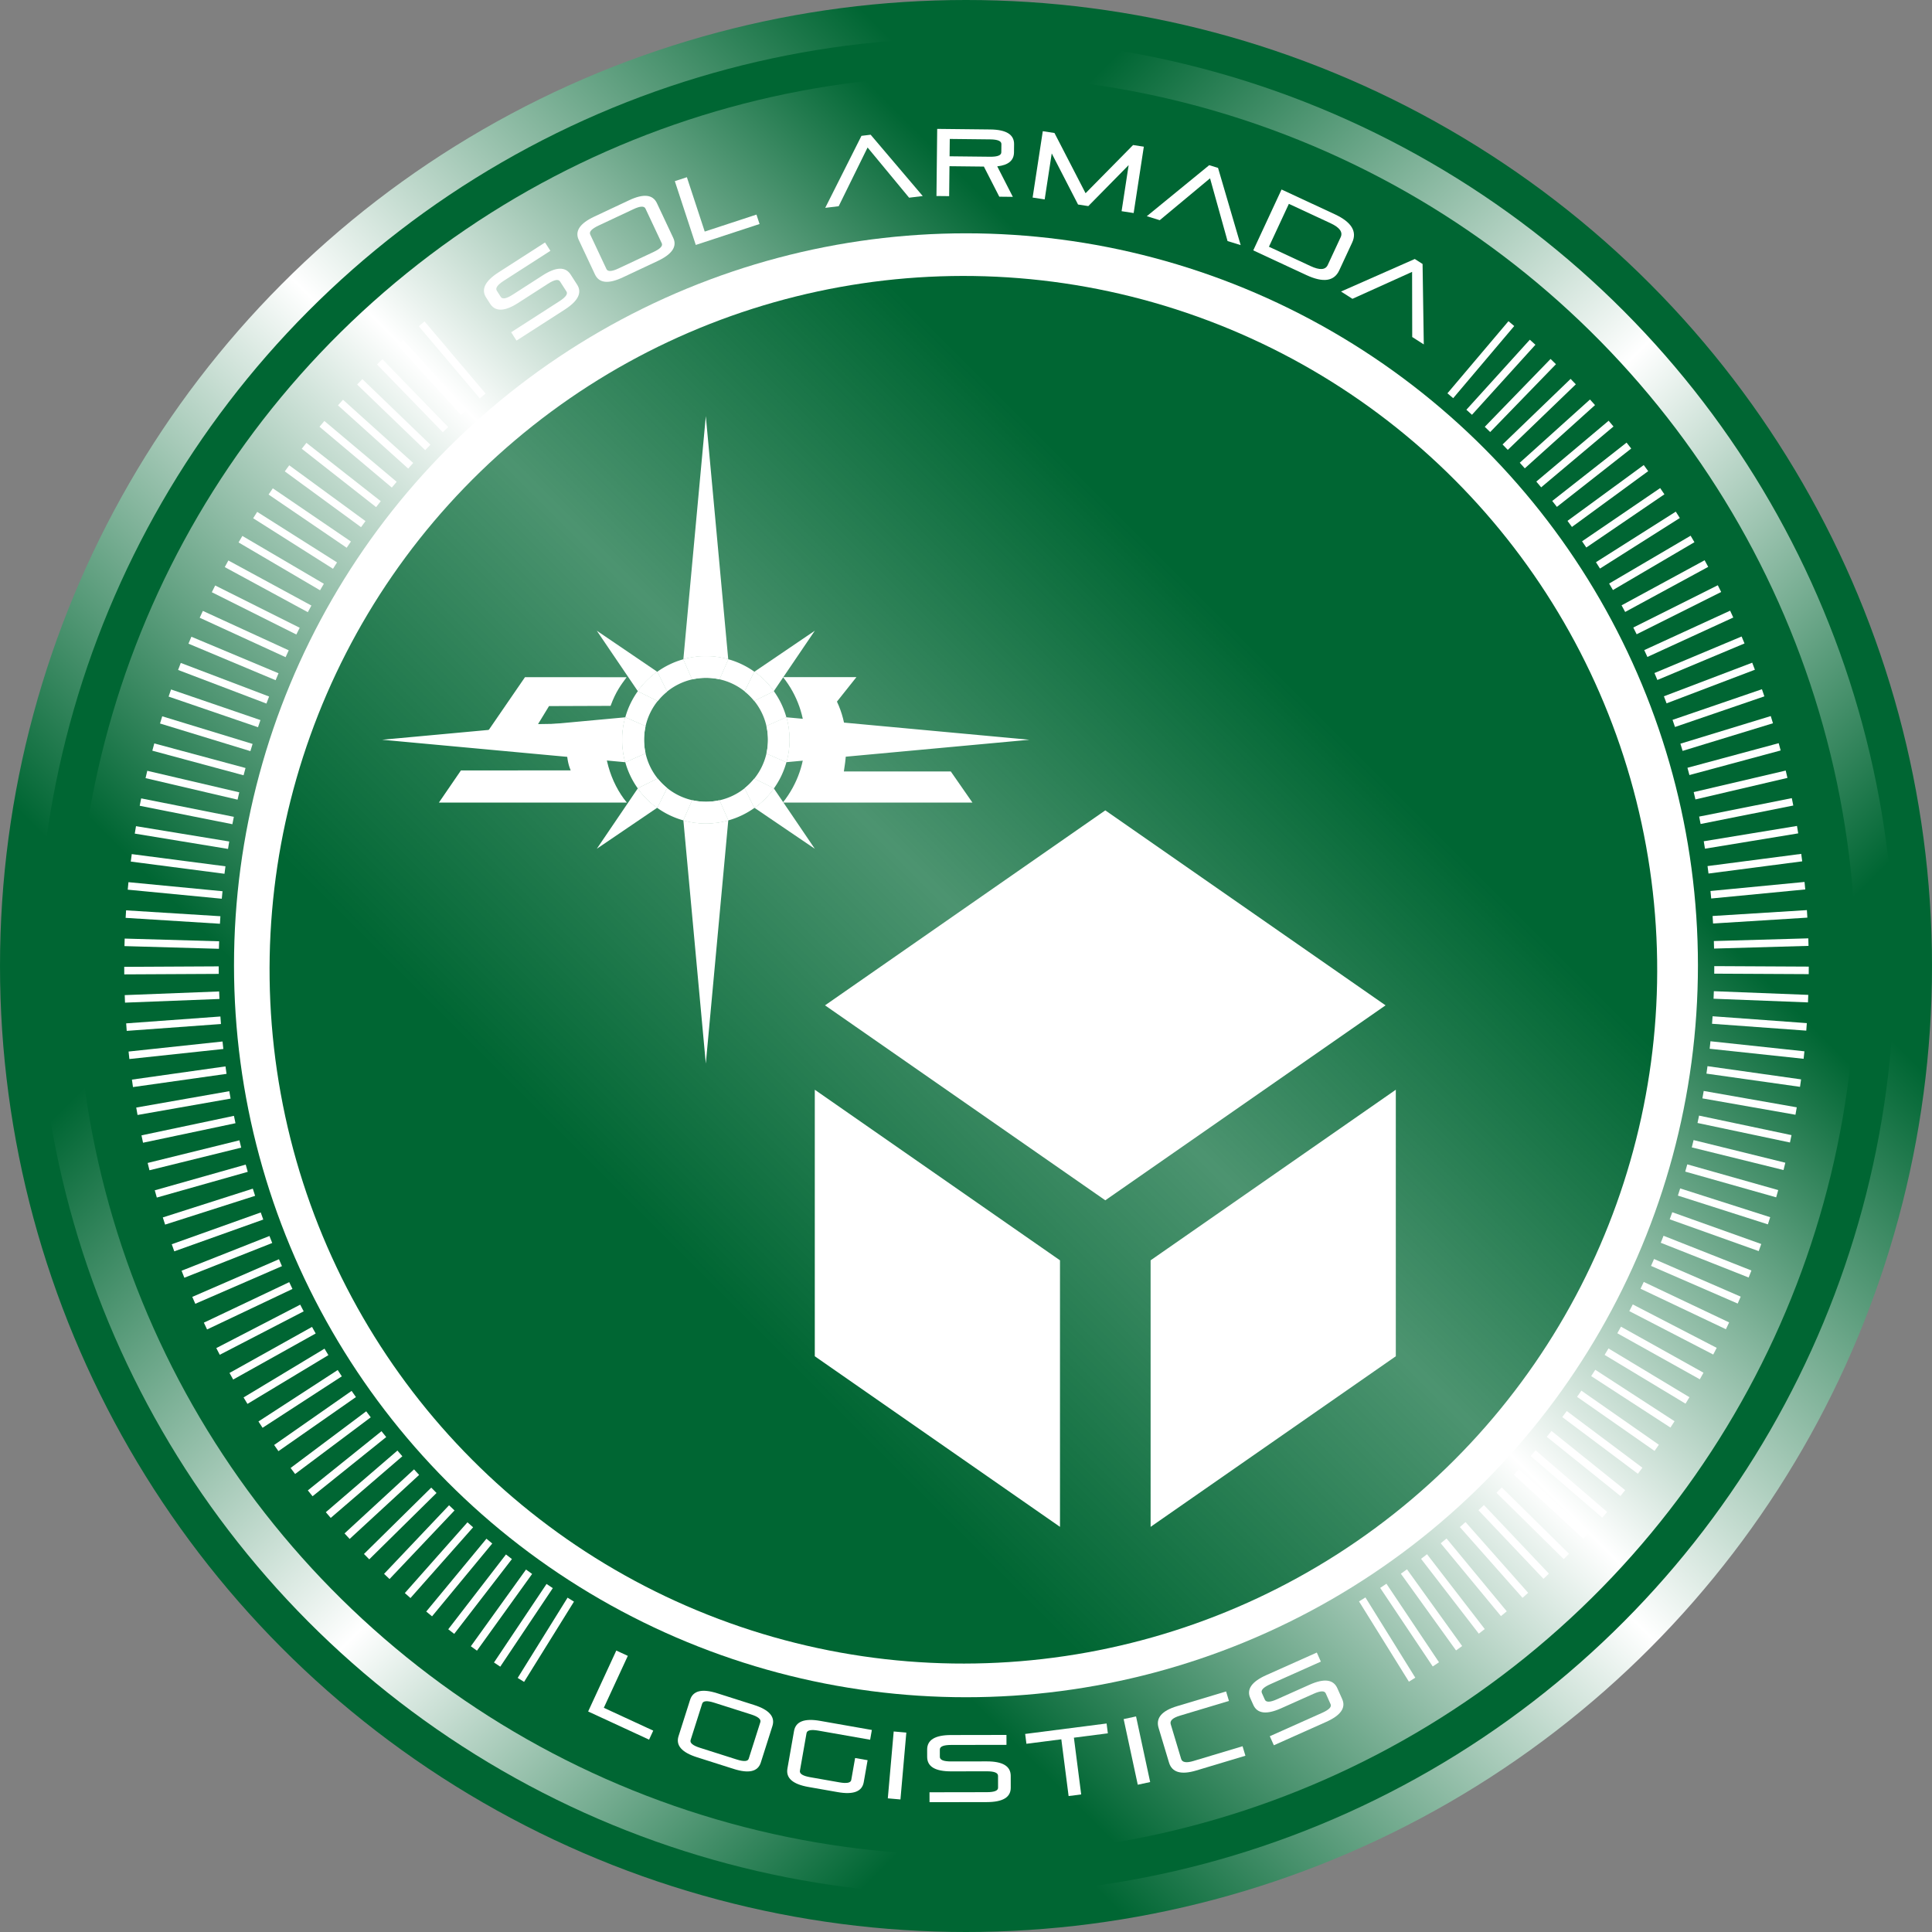 <svg id="Logistics" xmlns="http://www.w3.org/2000/svg" xmlns:xlink="http://www.w3.org/1999/xlink" viewBox="0 0 4376.488 4376.488">
  <rect x="0" y="0" width="4376.488" height="4376.488" fill="#808080" stroke="none"/>
  <defs>
    <style>
      .cls-1 {
        fill: url(#linear-gradient);
      }

      .cls-2 {
        fill: url(#linear-gradient-2);
      }

      .cls-3 {
        fill: url(#linear-gradient-3);
      }

      .cls-4 {
        fill: #fff;
      }

      .cls-5 {
        fill: url(#linear-gradient-4);
      }
    </style>
    <linearGradient id="linear-gradient" x1="640.922" y1="3735.566" x2="3735.566" y2="640.922" gradientUnits="userSpaceOnUse">
      <stop offset="0.21" stop-color="#063"/>
      <stop offset="0.505" stop-color="#fff"/>
      <stop offset="0.812" stop-color="#063"/>
    </linearGradient>
    <linearGradient id="linear-gradient-2" x1="701.179" y1="701.95" x2="3675.51" y2="3676.281" gradientUnits="userSpaceOnUse">
      <stop offset="0.21" stop-color="#063"/>
      <stop offset="0.522" stop-color="#fff"/>
      <stop offset="0.812" stop-color="#063"/>
    </linearGradient>
    <linearGradient id="linear-gradient-3" x1="765" y1="-1371.45" x2="3615.811" y2="-4222.261" gradientTransform="translate(-408.312 -374.678) rotate(8.947)" xlink:href="#linear-gradient-2"/>
    <linearGradient id="linear-gradient-4" x1="1072.98" y1="-1675.259" x2="3295.831" y2="-3898.109" gradientTransform="translate(-462.019 -434.308) rotate(10.275)" gradientUnits="userSpaceOnUse">
      <stop offset="0.21" stop-color="#063"/>
      <stop offset="0.527" stop-color="#063" stop-opacity="0.7"/>
      <stop offset="0.812" stop-color="#063"/>
    </linearGradient>
  </defs>
  <title>Sol_Emblem_LOGISTICS</title>
  <g>
    <circle class="cls-1" cx="2188.244" cy="2188.244" r="2188.244"/>
    <circle class="cls-2" cx="2188.345" cy="2189.115" r="2103.169"/>
    <circle class="cls-3" cx="2190.406" cy="-2796.855" r="2015.686" transform="translate(459.552 5290.081) rotate(-8.947)"/>
    <circle class="cls-4" cx="2188.177" cy="2186.607" r="1658.092"/>
    <circle class="cls-5" cx="2184.406" cy="-2786.684" r="1571.651" transform="translate(530.015 5328.398) rotate(-10.275)"/>
    <g>
      <g id="layer10">
        <path id="path4357-3" class="cls-4" d="M1775.813-3449.549H1942.066l-44.086,55.418c23.87,50.657,24.943,102.957,15.656,158.173h242.188l49.014,70.504H1775.377c68.291-85.658,65.408-202.996.436-284.094h0Z" transform="translate(-2.061 4983.462)"/>
      </g>
      <g id="layer23">
        <path id="path4388-4" class="cls-4" d="M1421.55-3449.382l-230.219-.134L1082.877-3291.577l201.588-.704c2.112,21.59,3.252,37.515,10.359,53.976l-248.591.034L996.314-3165.455h425.706c-36.945-44.388-59.273-114.456-47.003-180.132l-154.15,2.38,24.876-40.767,139.432-.503c11.901-32.687,24.239-48.377,36.375-64.905h0Z" transform="translate(-2.061 4983.462)"/>
      </g>
      <path class="cls-4" d="M1738.276-3276.729a140.199,140.199,0,0,1-27.658,57.194l44.254,21.859,0.201,0.302a188.226,188.226,0,0,0,28.463-59.541l-0.268.034Z" transform="translate(-2.061 4983.462)"/>
      <path class="cls-4" d="M1464.44-3338.349a139.83,139.83,0,0,1,27.524-57.161l-45.058-22.261a188.855,188.855,0,0,0-28.396,59.206h0.067Z" transform="translate(-2.061 4983.462)"/>
      <path class="cls-4" d="M1491.864-3219.904a139.847,139.847,0,0,1-27.457-57.194l-45.896,20.249H1418.477a188.75,188.75,0,0,0,28.362,59.34l0.134-.201Z" transform="translate(-2.061 4983.462)"/>
      <path class="cls-4" d="M1570.18-3170.789a139.769,139.769,0,0,1-57.094-27.759l-22.16,44.79-0.268.168a189.306,189.306,0,0,0,59.441,28.53v-0.067Z" transform="translate(-2.061 4983.462)"/>
      <path class="cls-4" d="M1570.146-3444.49l-20.115-45.528v-0.034a188.704,188.704,0,0,0-59.139,28.329l22.227,44.958A140.073,140.073,0,0,1,1570.146-3444.49Z" transform="translate(-2.061 4983.462)"/>
      <path class="cls-4" d="M1710.886-3153.724l-21.892-44.287a140.127,140.127,0,0,1-57.228,27.424l20.048,45.561a188.6,188.6,0,0,0,59.407-28.463Z" transform="translate(-2.061 4983.462)"/>
      <path class="cls-4" d="M1710.517-3395.845a139.844,139.844,0,0,1,27.726,57.127l45.125-19.881h0.067a188.103,188.103,0,0,0-28.463-59.239l-0.067.101Z" transform="translate(-2.061 4983.462)"/>
      <path class="cls-4" d="M1631.766-3444.692a139.538,139.538,0,0,1,57.161,27.357l21.959-44.455,0.034-.034a188.878,188.878,0,0,0-59.239-28.329l0.034,0.201Z" transform="translate(-2.061 4983.462)"/>
      <path class="cls-4" d="M1464.373-3277.098a140.925,140.925,0,0,1-3.319-30.542,140.403,140.403,0,0,1,3.386-30.709l-45.863-20.216h-0.067a189.521,189.521,0,0,0-6.94,50.992,189.042,189.042,0,0,0,6.873,50.724h0.034Z" transform="translate(-2.061 4983.462)"/>
      <path class="cls-4" d="M1601.392-3167.302a140.707,140.707,0,0,1-31.212-3.487l-20.082,45.662v0.067a190.109,190.109,0,0,0,50.892,6.906,189.611,189.611,0,0,0,50.825-6.906l-20.048-45.561A139.622,139.622,0,0,1,1601.392-3167.302Z" transform="translate(-2.061 4983.462)"/>
      <path class="cls-4" d="M1513.086-3198.548a141.788,141.788,0,0,1-21.222-21.322l-44.924,22.194-0.134.201a190.641,190.641,0,0,0,43.851,43.918l0.268-.168Z" transform="translate(-2.061 4983.462)"/>
      <path class="cls-4" d="M1570.146-3444.49a141.227,141.227,0,0,1,31.246-3.487,141.711,141.711,0,0,1,30.374,3.286l19.981-45.226-0.034-.201a189.105,189.105,0,0,0-50.757-6.873,189.458,189.458,0,0,0-50.959,6.94v0.034Z" transform="translate(-2.061 4983.462)"/>
      <path class="cls-4" d="M1513.119-3416.765l-22.227-44.958a190.054,190.054,0,0,0-43.985,43.952l45.058,22.261A140.899,140.899,0,0,1,1513.119-3416.765Z" transform="translate(-2.061 4983.462)"/>
      <path class="cls-4" d="M1688.96-3417.301a140.493,140.493,0,0,1,21.59,21.456l44.388-21.926,0.067-.101a191.365,191.365,0,0,0-44.019-43.918l-0.034.034Z" transform="translate(-2.061 4983.462)"/>
      <path class="cls-4" d="M1738.242-3338.751a141.801,141.801,0,0,1,3.453,31.112,140.202,140.202,0,0,1-3.42,30.91l44.991,19.814,0.268-.034a189.634,189.634,0,0,0,6.839-50.623,188.698,188.698,0,0,0-6.973-51.059h-0.067Z" transform="translate(-2.061 4983.462)"/>
      <path class="cls-4" d="M1710.617-3219.568a142.903,142.903,0,0,1-21.624,21.557l21.892,44.287,0.302,0.201a191.301,191.301,0,0,0,43.885-43.885l-0.201-.302Z" transform="translate(-2.061 4983.462)"/>
      <path class="cls-4" d="M1418.511-3358.565l-550.856,50.825,550.789,50.892a189.042,189.042,0,0,1-6.873-50.724A189.521,189.521,0,0,1,1418.511-3358.565Z" transform="translate(-2.061 4983.462)"/>
      <path class="cls-4" d="M1464.373-3277.098a140.925,140.925,0,0,1-3.319-30.542,140.403,140.403,0,0,1,3.386-30.709l-45.863-20.216h-0.067a189.521,189.521,0,0,0-6.94,50.992,189.042,189.042,0,0,0,6.873,50.724h0.034Z" transform="translate(-2.061 4983.462)"/>
      <path class="cls-4" d="M1550.098-3125.06l50.825,550.823,50.892-550.789v-0.034a189.614,189.614,0,0,1-50.825,6.906A190.109,190.109,0,0,1,1550.098-3125.06Z" transform="translate(-2.061 4983.462)"/>
      <path class="cls-4" d="M1601.392-3167.302a140.707,140.707,0,0,1-31.212-3.487l-20.082,45.662v0.067a190.109,190.109,0,0,0,50.892,6.906,189.611,189.611,0,0,0,50.825-6.906l-20.048-45.561A139.622,139.622,0,0,1,1601.392-3167.302Z" transform="translate(-2.061 4983.462)"/>
      <path class="cls-4" d="M1446.806-3197.509L1354.008-3060.792l136.65-92.798A190.641,190.641,0,0,1,1446.806-3197.509Z" transform="translate(-2.061 4983.462)"/>
      <path class="cls-4" d="M1513.086-3198.548a141.788,141.788,0,0,1-21.222-21.322l-44.924,22.194-0.134.201a190.641,190.641,0,0,0,43.851,43.918l0.268-.168Z" transform="translate(-2.061 4983.462)"/>
      <path class="cls-4" d="M1651.713-3490.118l-50.791-550.722-50.892,550.789a189.275,189.275,0,0,1,50.959-6.94A190.206,190.206,0,0,1,1651.713-3490.118Z" transform="translate(-2.061 4983.462)"/>
      <path class="cls-4" d="M1570.146-3444.49a141.227,141.227,0,0,1,31.246-3.487,141.711,141.711,0,0,1,30.374,3.286l19.981-45.226-0.034-.201a189.105,189.105,0,0,0-50.757-6.873,189.458,189.458,0,0,0-50.959,6.94v0.034Z" transform="translate(-2.061 4983.462)"/>
      <path class="cls-4" d="M1490.892-3461.722h0l-136.918-92.999,92.932,136.951h0A190.707,190.707,0,0,1,1490.892-3461.722Z" transform="translate(-2.061 4983.462)"/>
      <path class="cls-4" d="M1513.119-3416.765l-22.227-44.958a190.054,190.054,0,0,0-43.985,43.952l45.058,22.261A140.899,140.899,0,0,1,1513.119-3416.765Z" transform="translate(-2.061 4983.462)"/>
      <path class="cls-4" d="M1754.972-3417.871l92.865-136.851-136.884,92.932A190.708,190.708,0,0,1,1754.972-3417.871Z" transform="translate(-2.061 4983.462)"/>
      <path class="cls-4" d="M1688.96-3417.301a140.493,140.493,0,0,1,21.59,21.456l44.388-21.926,0.067-.101a191.365,191.365,0,0,0-44.019-43.918l-0.034.034Z" transform="translate(-2.061 4983.462)"/>
      <path class="cls-4" d="M1783.535-3256.949l550.621-50.791-550.722-50.892a190.026,190.026,0,0,1,6.973,51.059A189.46,189.46,0,0,1,1783.535-3256.949Z" transform="translate(-2.061 4983.462)"/>
      <path class="cls-4" d="M1738.242-3338.751a141.801,141.801,0,0,1,3.453,31.112,140.202,140.202,0,0,1-3.42,30.91l44.991,19.814,0.268-.034a189.634,189.634,0,0,0,6.839-50.623,188.698,188.698,0,0,0-6.973-51.059h-0.067Z" transform="translate(-2.061 4983.462)"/>
      <path class="cls-4" d="M1711.187-3153.523l136.616,92.765-92.731-136.65A189.334,189.334,0,0,1,1711.187-3153.523Z" transform="translate(-2.061 4983.462)"/>
      <path class="cls-4" d="M1710.617-3219.568a142.903,142.903,0,0,1-21.624,21.557l21.892,44.287,0.302,0.201a191.301,191.301,0,0,0,43.885-43.885l-0.201-.302Z" transform="translate(-2.061 4983.462)"/>
    </g>
    <g>
      <path class="cls-4" d="M1231.435-4359.69q45.604-29.319,63.359-1.703l14.602,22.711q17.522,27.254-28.083,56.573l-109.196,70.203-12.148-18.896,109.196-70.203q21.438-13.782,16.066-22.142l-14.602-22.711q-5.606-8.722-27.046,5.062l-67.953,43.687q-45.606,29.321-63.359,1.702l-8.994-13.99q-17.754-27.616,27.85-56.937l105.562-67.866,12.148,18.896-105.562,67.867q-21.442,13.785-15.833,22.505l8.994,13.99q5.607,8.722,27.047-5.062Z" transform="translate(-2.061 4983.462)"/>
      <path class="cls-4" d="M1313.085-4439.955q-13.964-29.713,35.104-52.773l78.979-37.114q49.066-23.057,63.031,6.656l36.932,78.587q13.78,29.324-35.289,52.383l-78.979,37.114q-49.071,23.06-63.031-6.656Zm169.203,27.407q23.065-10.839,18.842-19.833l-36.931-78.588q-4.411-9.383-27.478,1.457l-78.979,37.115q-23.068,10.841-18.658,20.224l36.747,78.197q4.409,9.383,27.478-1.457Z" transform="translate(-2.061 4983.462)"/>
      <path class="cls-4" d="M1530.734-4573.083l27.295-8.96,40.421,123.136,117.185-38.467,7.006,21.343-144.479,47.427Z" transform="translate(-2.061 4983.462)"/>
      <path class="cls-4" d="M2092.298-4539.378l-30.879,3.741-94.062-113.713-65.475,133.041-30.45,3.689,82.065-163.119,20.8-2.521Z" transform="translate(-2.061 4983.462)"/>
      <path class="cls-4" d="M2123.402-4539.444l1.661-152.055,120.307,1.314q54.211,0.592,53.854,33.422l-0.203,18.575q-0.299,27.432-37.931,31.556l35.319,69.078-30.671-.335-34.896-68.209-77.972-.852-0.742,67.82Zm30.143-129.278-0.429,39.31,91.578,1.001q25.482,0.278,25.6-10.089l0.203-18.575q0.114-10.368-25.373-10.646Z" transform="translate(-2.061 4983.462)"/>
      <path class="cls-4" d="M2364.251-4686.257l26.475,4.058,70.431,136.445L2568.791-4654.909l24.339,3.73-23.035,150.31-27.33-4.188,16.002-104.405-91.369,92.854-23.273-3.566-59.613-115.776L2368.543-4531.758l-27.329-4.188Z" transform="translate(-2.061 4983.462)"/>
      <path class="cls-4" d="M2812.504-4428.233l-29.727-9.152-39.632-142.154-113.96,94.869-29.313-9.025,141.356-115.589,20.024,6.165Z" transform="translate(-2.061 4983.462)"/>
      <path class="cls-4" d="M2905.109-4554.174l120.464,55.99q57.001,26.492,39.521,64.101l-29.315,63.073q-17.297,37.218-74.298,10.724L2841.017-4416.276Zm65.841,173.516q30.946,14.385,38.777-2.461l29.314-63.072q8.011-17.234-22.936-31.622l-94.414-43.881-45.156,97.156Z" transform="translate(-2.061 4983.462)"/>
      <path class="cls-4" d="M3227.319-4203.28l-26.209-16.749-0.287-147.575-135.132,61.042-25.846-16.515,167.062-73.706,17.656,11.282Z" transform="translate(-2.061 4983.462)"/>
    </g>
    <g>
      <path class="cls-4" d="M1398.151-1244.543l26.078,12.052-54.369,117.645,111.958,51.741-9.424,20.392-138.035-63.793Z" transform="translate(-2.061 4983.462)"/>
      <path class="cls-4" d="M1565.308-1132.893q9.951-31.286,61.617-14.855L1710.085-1121.299q51.664,16.431,41.715,47.72l-26.317,82.747q-9.82,30.877-61.485,14.445l-83.16-26.449q-51.669-16.433-41.715-47.721Zm105.497,135.098q24.286,7.726,27.301-1.743l26.316-82.748q3.142-9.88-21.146-17.605l-83.159-26.449q-24.29-7.724-27.432,2.156l-26.186,82.335q-3.144,9.882,21.147,17.606Z" transform="translate(-2.061 4983.462)"/>
      <path class="cls-4" d="M1939.131-1001.121l28.293,4.978-8.758,49.779q-5.614,31.912-59.011,22.517l-66.159-11.641q-53.401-9.396-47.707-41.729l14.971-85.093q5.689-32.334,59.085-22.941l117.216,20.622-3.893,22.125-117.216-20.623q-25.104-4.417-26.899,5.794L1814.083-972.24q-1.799,10.211,23.305,14.628l66.161,11.64q25.098,4.417,26.823-5.369Z" transform="translate(-2.061 4983.462)"/>
      <path class="cls-4" d="M2026.518-1061.218l28.618,2.517-13.32,151.479-28.617-2.517Z" transform="translate(-2.061 4983.462)"/>
      <path class="cls-4" d="M2237.348-993.465q54.215-.091,54.271,32.741l0.045,27q0.054,32.399-54.161,32.491l-129.815.219-0.039-22.464,129.816-.219q25.484-.042,25.471-9.979l-0.045-27q-0.018-10.367-25.506-10.325l-80.783.137q-54.22.091-54.271-32.741l-0.029-16.632q-0.056-32.83,54.161-32.923l125.496-.211,0.038,22.463-125.497.212q-25.488.042-25.471,10.411l0.028,16.631q0.018,10.368,25.506,10.326Z" transform="translate(-2.061 4983.462)"/>
      <path class="cls-4" d="M2324.321-1055.619l184.463-23.684,2.86,22.281-76.913,9.875,16.505,128.545-28.494,3.659-16.504-128.546-79.057,10.15Z" transform="translate(-2.061 4983.462)"/>
      <path class="cls-4" d="M2547.436-1089.263l28.086-6.041,31.976,148.664-28.086,6.041Z" transform="translate(-2.061 4983.462)"/>
      <path class="cls-4" d="M2816.777-1027.775l6.463,21.515-111.089,33.369q-51.929,15.598-61.992-17.916l-23.612-78.611q-10.066-33.511,41.857-49.108l111.089-33.369,6.463,21.514-111.089,33.369q-24.415,7.333-20.808,19.331l23.614,78.61q3.605,12,28.015,4.666Z" transform="translate(-2.061 4983.462)"/>
      <path class="cls-4" d="M2968.561-1167.13q49.496-22.121,62.894,7.854l11.017,24.65q13.219,29.58-36.278,51.701l-118.52,52.967-9.165-20.51,118.518-52.967q23.269-10.397,19.217-19.47l-11.017-24.651q-4.229-9.466-27.5.934l-73.754,32.961q-49.501,22.122-62.895-7.854l-6.786-15.185q-13.395-29.974,36.103-52.096l114.575-51.204,9.166,20.509-114.576,51.204q-23.271,10.4-19.039,19.865l6.786,15.185q4.23,9.466,27.5-.934Z" transform="translate(-2.061 4983.462)"/>
    </g>
    <g>
      <path class="cls-4" d="M963.698-4255.397l138.273,163.405-13.026,11.023L950.672-4244.374Z" transform="translate(-2.061 4983.462)"/>
      <path class="cls-4" d="M915.313-4213.413l143.723,158.637-12.647,11.457L902.667-4201.956Z" transform="translate(-2.061 4983.462)"/>
      <path class="cls-4" d="M868.36-4169.798l149.022,153.672-12.25,11.88L856.11-4157.918Z" transform="translate(-2.061 4983.462)"/>
      <path class="cls-4" d="M822.949-4124.644L977.082-3976.113l-11.841,12.287L811.109-4112.357Z" transform="translate(-2.061 4983.462)"/>
      <path class="cls-4" d="M779.056-4077.956L938.123-3934.716l-11.419,12.681L767.636-4065.277Z" transform="translate(-2.061 4983.462)"/>
      <path class="cls-4" d="M736.81-4029.845L900.624-3892.071l-10.983,13.059-163.814-137.774Z" transform="translate(-2.061 4983.462)"/>
      <path class="cls-4" d="M696.185-3980.308l168.372,132.164-10.536,13.422L685.649-3966.886Z" transform="translate(-2.061 4983.462)"/>
      <path class="cls-4" d="M657.264-3929.448l172.741,126.412-10.078,13.771L647.188-3915.679Z" transform="translate(-2.061 4983.462)"/>
      <path class="cls-4" d="M620.075-3877.298l176.906,120.525-9.608,14.103L610.468-3863.196Z" transform="translate(-2.061 4983.462)"/>
      <path class="cls-4" d="M584.677-3823.939L765.533-3709.429l-9.128,14.418L575.548-3809.522Z" transform="translate(-2.061 4983.462)"/>
      <path class="cls-4" d="M551.093-3769.421L735.689-3661.043l-8.64,14.716L542.453-3754.706Z" transform="translate(-2.061 4983.462)"/>
      <path class="cls-4" d="M519.373-3713.82l188.12,102.117-8.141,14.997L511.232-3698.823Z" transform="translate(-2.061 4983.462)"/>
      <path class="cls-4" d="M489.52-3657.179L680.961-3561.423l-7.634,15.261-191.441-95.755Z" transform="translate(-2.061 4983.462)"/>
      <path class="cls-4" d="M461.593-3599.597L656.127-3510.293l-7.119,15.507-194.533-89.303Z" transform="translate(-2.061 4983.462)"/>
      <path class="cls-4" d="M435.599-3541.096l197.409,82.758-6.597,15.735-197.41-82.756Z" transform="translate(-2.061 4983.462)"/>
      <path class="cls-4" d="M411.572-3481.762L611.642-3405.646l-6.068,15.949-200.069-76.116Z" transform="translate(-2.061 4983.462)"/>
      <path class="cls-4" d="M389.545-3421.65l202.498,69.386-5.53,16.143-202.499-69.386Z" transform="translate(-2.061 4983.462)"/>
      <path class="cls-4" d="M369.544-3360.861l204.707,62.581-4.99,16.318-204.706-62.581Z" transform="translate(-2.061 4983.462)"/>
      <path class="cls-4" d="M351.578-3299.439L558.261-3243.717l-4.442,16.476-206.683-55.722Z" transform="translate(-2.061 4983.462)"/>
      <path class="cls-4" d="M335.673-3237.411l208.43,48.775-3.888,16.615-208.431-48.775Z" transform="translate(-2.061 4983.462)"/>
      <path class="cls-4" d="M321.86-3174.916l209.934,41.778-3.331,16.734L318.529-3158.181Z" transform="translate(-2.061 4983.462)"/>
      <path class="cls-4" d="M310.131-3111.976l211.221,34.721-2.768,16.838-211.221-34.721Z" transform="translate(-2.061 4983.462)"/>
      <path class="cls-4" d="M300.516-3048.683l212.273,27.63-2.203,16.922-212.272-27.63Z" transform="translate(-2.061 4983.462)"/>
      <path class="cls-4" d="M293.045-2985.105l213.066,20.497-1.634,16.985-213.066-20.498Z" transform="translate(-2.061 4983.462)"/>
      <path class="cls-4" d="M287.697-2921.289L501.335-2907.966l-1.062,17.031L286.635-2904.259Z" transform="translate(-2.061 4983.462)"/>
      <path class="cls-4" d="M284.498-2857.335l213.973,6.115-0.487,17.058-213.974-6.114Z" transform="translate(-2.061 4983.462)"/>
      <path class="cls-4" d="M283.464-2793.294l214.05-1.1,0.088,17.063-214.051,1.101Z" transform="translate(-2.061 4983.462)"/>
      <path class="cls-4" d="M284.583-2729.258l213.892-8.316,0.663,17.051-213.892,8.316Z" transform="translate(-2.061 4983.462)"/>
      <path class="cls-4" d="M287.866-2665.269L501.355-2680.816l1.239,17.02-213.489,15.545Z" transform="translate(-2.061 4983.462)"/>
      <path class="cls-4" d="M293.31-2601.445l212.842-22.756,1.814,16.967L295.123-2584.477Z" transform="translate(-2.061 4983.462)"/>
      <path class="cls-4" d="M300.906-2537.85l211.953-29.946,2.388,16.896L303.293-2520.953Z" transform="translate(-2.061 4983.462)"/>
      <path class="cls-4" d="M310.658-2474.549l210.813-37.098,2.958,16.806-210.813,37.098Z" transform="translate(-2.061 4983.462)"/>
      <path class="cls-4" d="M322.547-2411.581l209.437-44.215,3.525,16.695-209.437,44.215Z" transform="translate(-2.061 4983.462)"/>
      <path class="cls-4" d="M336.562-2349.07l207.816-51.279,4.088,16.566-207.817,51.279Z" transform="translate(-2.061 4983.462)"/>
      <path class="cls-4" d="M352.663-2287.093l205.98-58.27,4.644,16.421-205.979,58.269Z" transform="translate(-2.061 4983.462)"/>
      <path class="cls-4" d="M370.866-2225.674l203.892-65.185,5.197,16.254L376.063-2209.421Z" transform="translate(-2.061 4983.462)"/>
      <path class="cls-4" d="M391.111-2164.939l201.589-71.994,5.739,16.071-201.589,71.993Z" transform="translate(-2.061 4983.462)"/>
      <path class="cls-4" d="M413.385-2104.913l199.062-78.707,6.273,15.867-199.061,78.709Z" transform="translate(-2.061 4983.462)"/>
      <path class="cls-4" d="M437.644-2045.689l196.331-85.287,6.799,15.651L444.442-2030.037Z" transform="translate(-2.061 4983.462)"/>
      <path class="cls-4" d="M463.859-1987.309l193.392-91.745,7.312,15.416-193.392,91.746Z" transform="translate(-2.061 4983.462)"/>
      <path class="cls-4" d="M492.032-1929.698l190.114-98.375,7.842,15.154-190.113,98.375Z" transform="translate(-2.061 4983.462)"/>
      <path class="cls-4" d="M521.952-1873.368L708.874-1977.687l8.315,14.9L530.268-1858.467Z" transform="translate(-2.061 4983.462)"/>
      <path class="cls-4" d="M553.817-1817.888l183.337-110.475,8.806,14.616L562.623-1803.273Z" transform="translate(-2.061 4983.462)"/>
      <path class="cls-4" d="M587.528-1763.462L767.065-1880.017l9.292,14.312L596.819-1749.15Z" transform="translate(-2.061 4983.462)"/>
      <path class="cls-4" d="M623.041-1710.2L798.57-1832.716l9.766,13.992-175.528,122.517Z" transform="translate(-2.061 4983.462)"/>
      <path class="cls-4" d="M660.344-1658.132l171.301-128.369,10.233,13.656L670.578-1644.476Z" transform="translate(-2.061 4983.462)"/>
      <path class="cls-4" d="M699.392-1607.361L866.25-1741.44l10.688,13.302-166.858,134.079Z" transform="translate(-2.061 4983.462)"/>
      <path class="cls-4" d="M740.135-1557.917l162.232-139.648L913.5-1684.634,751.268-1544.984Z" transform="translate(-2.061 4983.462)"/>
      <path class="cls-4" d="M782.525-1509.886l157.416-145.057,11.564,12.548-157.417,145.057Z" transform="translate(-2.061 4983.462)"/>
      <path class="cls-4" d="M826.534-1463.308l152.411-150.303,11.981,12.15L838.516-1451.157Z" transform="translate(-2.061 4983.462)"/>
      <path class="cls-4" d="M872.07-1418.263l147.236-155.379,12.387,11.737L884.458-1406.525Z" transform="translate(-2.061 4983.462)"/>
      <path class="cls-4" d="M919.111-1374.777L1061.01-1535.051l12.775,11.312L931.889-1363.464Z" transform="translate(-2.061 4983.462)"/>
      <path class="cls-4" d="M967.598-1332.909L1104.002-1497.882l13.151,10.873L980.75-1322.036Z" transform="translate(-2.061 4983.462)"/>
      <path class="cls-4" d="M1017.447-1292.732l130.754-169.477,13.509,10.423L1030.957-1282.308Z" transform="translate(-2.061 4983.462)"/>
      <path class="cls-4" d="M1068.639-1254.239l124.961-173.791,13.854,9.962-124.962,173.792Z" transform="translate(-2.061 4983.462)"/>
      <path class="cls-4" d="M1121.097-1217.495l119.034-177.903,14.182,9.489-119.033,177.903Z" transform="translate(-2.061 4983.462)"/>
      <path class="cls-4" d="M1174.762-1182.533L1287.751-1364.339l14.493,9.008L1189.254-1173.527Z" transform="translate(-2.061 4983.462)"/>
    </g>
    <g>
      <path class="cls-4" d="M3432.172-4244.894l-138.273,163.404-13.027-11.021,138.273-163.406Z" transform="translate(-2.061 4983.462)"/>
      <path class="cls-4" d="M3480.178-4202.476l-143.723,158.637-12.646-11.457,143.723-158.637Z" transform="translate(-2.061 4983.462)"/>
      <path class="cls-4" d="M3526.734-4158.439l-149.023,153.672-12.25-11.88,149.023-153.671Z" transform="translate(-2.061 4983.462)"/>
      <path class="cls-4" d="M3571.738-4112.877l-154.133,148.53-11.842-12.286,154.133-148.531Z" transform="translate(-2.061 4983.462)"/>
      <path class="cls-4" d="M3615.209-4065.799L3456.141-3922.558l-11.418-12.68,159.066-143.241Z" transform="translate(-2.061 4983.462)"/>
      <path class="cls-4" d="M3657.027-4017.316L3493.205-3879.529l-10.984-13.06L3646.043-4030.377Z" transform="translate(-2.061 4983.462)"/>
      <path class="cls-4" d="M3697.197-3967.409l-168.371,132.165L3518.29-3848.666l168.372-132.165Z" transform="translate(-2.061 4983.462)"/>
      <path class="cls-4" d="M3735.658-3916.201l-172.738,126.413-10.078-13.771L3725.582-3929.971Z" transform="translate(-2.061 4983.462)"/>
      <path class="cls-4" d="M3772.379-3863.718l-176.906,120.526-9.607-14.103L3762.771-3877.821Z" transform="translate(-2.061 4983.462)"/>
      <path class="cls-4" d="M3807.298-3810.043l-180.856,114.509-9.128-14.417,180.856-114.51Z" transform="translate(-2.061 4983.462)"/>
      <path class="cls-4" d="M3840.395-3755.228l-184.596,108.378-8.641-14.716,184.596-108.377Z" transform="translate(-2.061 4983.462)"/>
      <path class="cls-4" d="M3871.615-3699.345l-188.119,102.117-8.143-14.996,188.121-102.117Z" transform="translate(-2.061 4983.462)"/>
      <path class="cls-4" d="M3900.97-3642.449l-191.449,95.769-7.634-15.262,191.449-95.769Z" transform="translate(-2.061 4983.462)"/>
      <path class="cls-4" d="M3928.373-3584.613l-194.533,89.305-7.119-15.508,194.533-89.305Z" transform="translate(-2.061 4983.462)"/>
      <path class="cls-4" d="M3953.848-3525.882l-197.409,82.757-6.599-15.736L3947.25-3541.619Z" transform="translate(-2.061 4983.462)"/>
      <path class="cls-4" d="M3977.345-3466.336l-200.069,76.117-6.068-15.949,200.069-76.117Z" transform="translate(-2.061 4983.462)"/>
      <path class="cls-4" d="M3998.834-3406.031l-202.498,69.387-5.531-16.144,202.498-69.386Z" transform="translate(-2.061 4983.462)"/>
      <path class="cls-4" d="M4018.285-3345.074l-204.691,62.589-4.99-16.317,204.693-62.588Z" transform="translate(-2.061 4983.462)"/>
      <path class="cls-4" d="M4035.713-3283.486l-206.684,55.722-4.441-16.476,206.684-55.723Z" transform="translate(-2.061 4983.462)"/>
      <path class="cls-4" d="M4051.064-3221.318l-208.43,48.773-3.889-16.615,208.432-48.773Z" transform="translate(-2.061 4983.462)"/>
      <path class="cls-4" d="M4064.315-3158.724L3854.383-3116.946l-3.332-16.735,209.936-41.778Z" transform="translate(-2.061 4983.462)"/>
      <path class="cls-4" d="M4075.486-3095.662l-211.223,34.722-2.767-16.839,211.222-34.721Z" transform="translate(-2.061 4983.462)"/>
      <path class="cls-4" d="M4084.527-3032.293l-212.26,27.638-2.201-16.921,212.258-27.637Z" transform="translate(-2.061 4983.462)"/>
      <path class="cls-4" d="M4091.44-2968.644l-213.067,20.498-1.633-16.985,213.066-20.497Z" transform="translate(-2.061 4983.462)"/>
      <path class="cls-4" d="M4096.218-2904.783l-213.638,13.324-1.063-17.031,213.638-13.323Z" transform="translate(-2.061 4983.462)"/>
      <path class="cls-4" d="M4098.84-2840.8l-213.973,6.115-0.486-17.058,213.972-6.115Z" transform="translate(-2.061 4983.462)"/>
      <path class="cls-4" d="M4099.309-2776.782l-214.058-1.087,0.087-17.064,214.057,1.088Z" transform="translate(-2.061 4983.462)"/>
      <path class="cls-4" d="M4097.607-2712.752l-213.892-8.316,0.663-17.051,213.893,8.316Z" transform="translate(-2.061 4983.462)"/>
      <path class="cls-4" d="M4093.748-2648.795l-213.488-15.546,1.24-17.019,213.486,15.546Z" transform="translate(-2.061 4983.462)"/>
      <path class="cls-4" d="M4087.73-2585l-212.842-22.757,1.814-16.967,212.842,22.757Z" transform="translate(-2.061 4983.462)"/>
      <path class="cls-4" d="M4079.559-2521.476l-211.953-29.947,2.388-16.896,211.953,29.947Z" transform="translate(-2.061 4983.462)"/>
      <path class="cls-4" d="M4069.238-2458.265l-210.812-37.098,2.957-16.807,210.812,37.098Z" transform="translate(-2.061 4983.462)"/>
      <path class="cls-4" d="M4056.781-2395.408l-209.438-44.215,3.525-16.695,209.438,44.215Z" transform="translate(-2.061 4983.462)"/>
      <path class="cls-4" d="M4042.203-2333.025l-207.816-51.279,4.088-16.566,207.816,51.278Z" transform="translate(-2.061 4983.462)"/>
      <path class="cls-4" d="M4025.545-2271.195l-205.979-58.269,4.645-16.421,205.98,58.27Z" transform="translate(-2.061 4983.462)"/>
      <path class="cls-4" d="M4006.791-2209.943l-203.893-65.184,5.197-16.255,203.893,65.185Z" transform="translate(-2.061 4983.462)"/>
      <path class="cls-4" d="M3986.004-2149.389L3784.417-2221.383l5.739-16.07,201.588,71.994Z" transform="translate(-2.061 4983.462)"/>
      <path class="cls-4" d="M3963.195-2089.566l-199.061-78.708,6.273-15.868,199.062,78.707Z" transform="translate(-2.061 4983.462)"/>
      <path class="cls-4" d="M3938.414-2030.559L3742.084-2115.846l6.799-15.651,196.33,85.287Z" transform="translate(-2.061 4983.462)"/>
      <path class="cls-4" d="M3911.684-1972.414L3718.293-2064.16l7.312-15.416,193.393,91.746Z" transform="translate(-2.061 4983.462)"/>
      <path class="cls-4" d="M3882.982-1915.065l-190.113-98.374,7.842-15.154,190.113,98.373Z" transform="translate(-2.061 4983.462)"/>
      <path class="cls-4" d="M3852.588-1858.988L3665.666-1963.306l8.316-14.9,186.922,104.318Z" transform="translate(-2.061 4983.462)"/>
      <path class="cls-4" d="M3820.234-1803.794l-183.339-110.474,8.806-14.615,183.338,110.475Z" transform="translate(-2.061 4983.462)"/>
      <path class="cls-4" d="M3786.037-1749.671L3606.5-1866.226l9.291-14.312,179.537,116.556Z" transform="translate(-2.061 4983.462)"/>
      <path class="cls-4" d="M3750.05-1696.728l-175.528-122.517,9.766-13.991,175.529,122.516Z" transform="translate(-2.061 4983.462)"/>
      <path class="cls-4" d="M3712.277-1645l-171.301-128.368,10.234-13.655L3722.512-1658.654Z" transform="translate(-2.061 4983.462)"/>
      <path class="cls-4" d="M3672.783-1594.588L3505.92-1728.654l10.686-13.303,166.865,134.066Z" transform="translate(-2.061 4983.462)"/>
      <path class="cls-4" d="M3631.598-1545.511l-162.24-139.637,11.133-12.933L3642.729-1558.445Z" transform="translate(-2.061 4983.462)"/>
      <path class="cls-4" d="M3588.77-1497.859l-157.417-145.057,11.563-12.548,157.416,145.057Z" transform="translate(-2.061 4983.462)"/>
      <path class="cls-4" d="M3544.342-1451.677l-152.41-150.303,11.982-12.15,152.41,150.303Z" transform="translate(-2.061 4983.462)"/>
      <path class="cls-4" d="M3498.4-1407.043l-147.236-155.38,12.387-11.737L3510.787-1418.781Z" transform="translate(-2.061 4983.462)"/>
      <path class="cls-4" d="M3450.971-1363.984L3309.072-1524.258l12.777-11.312,141.897,160.275Z" transform="translate(-2.061 4983.462)"/>
      <path class="cls-4" d="M3402.109-1322.554L3265.705-1487.528l13.152-10.874,136.402,164.975Z" transform="translate(-2.061 4983.462)"/>
      <path class="cls-4" d="M3351.902-1282.826l-130.754-169.479,13.51-10.423,130.754,169.478Z" transform="translate(-2.061 4983.462)"/>
      <path class="cls-4" d="M3300.365-1244.796l-124.962-173.792,13.854-9.962,124.962,173.791Z" transform="translate(-2.061 4983.462)"/>
      <path class="cls-4" d="M3247.588-1208.515L3128.543-1386.425l14.182-9.49,119.047,177.91Z" transform="translate(-2.061 4983.462)"/>
      <path class="cls-4" d="M3193.604-1174.045l-112.991-181.804,14.494-9.008,112.989,181.806Z" transform="translate(-2.061 4983.462)"/>
    </g>
    <g>
      <polygon class="cls-4" points="3138.646 2277.364 2503.782 2719.012 1868.892 2277.364 2503.782 1835.69 3138.646 2277.364"/>
      <polygon class="cls-4" points="2401.159 3458.724 1845.716 3072.288 1845.716 2468.524 2401.159 2854.956 2401.159 3458.724"/>
      <polygon class="cls-4" points="2606.431 3458.724 3161.874 3072.288 3161.874 2468.524 2606.431 2854.956 2606.431 3458.724"/>
    </g>
  </g>
</svg>
